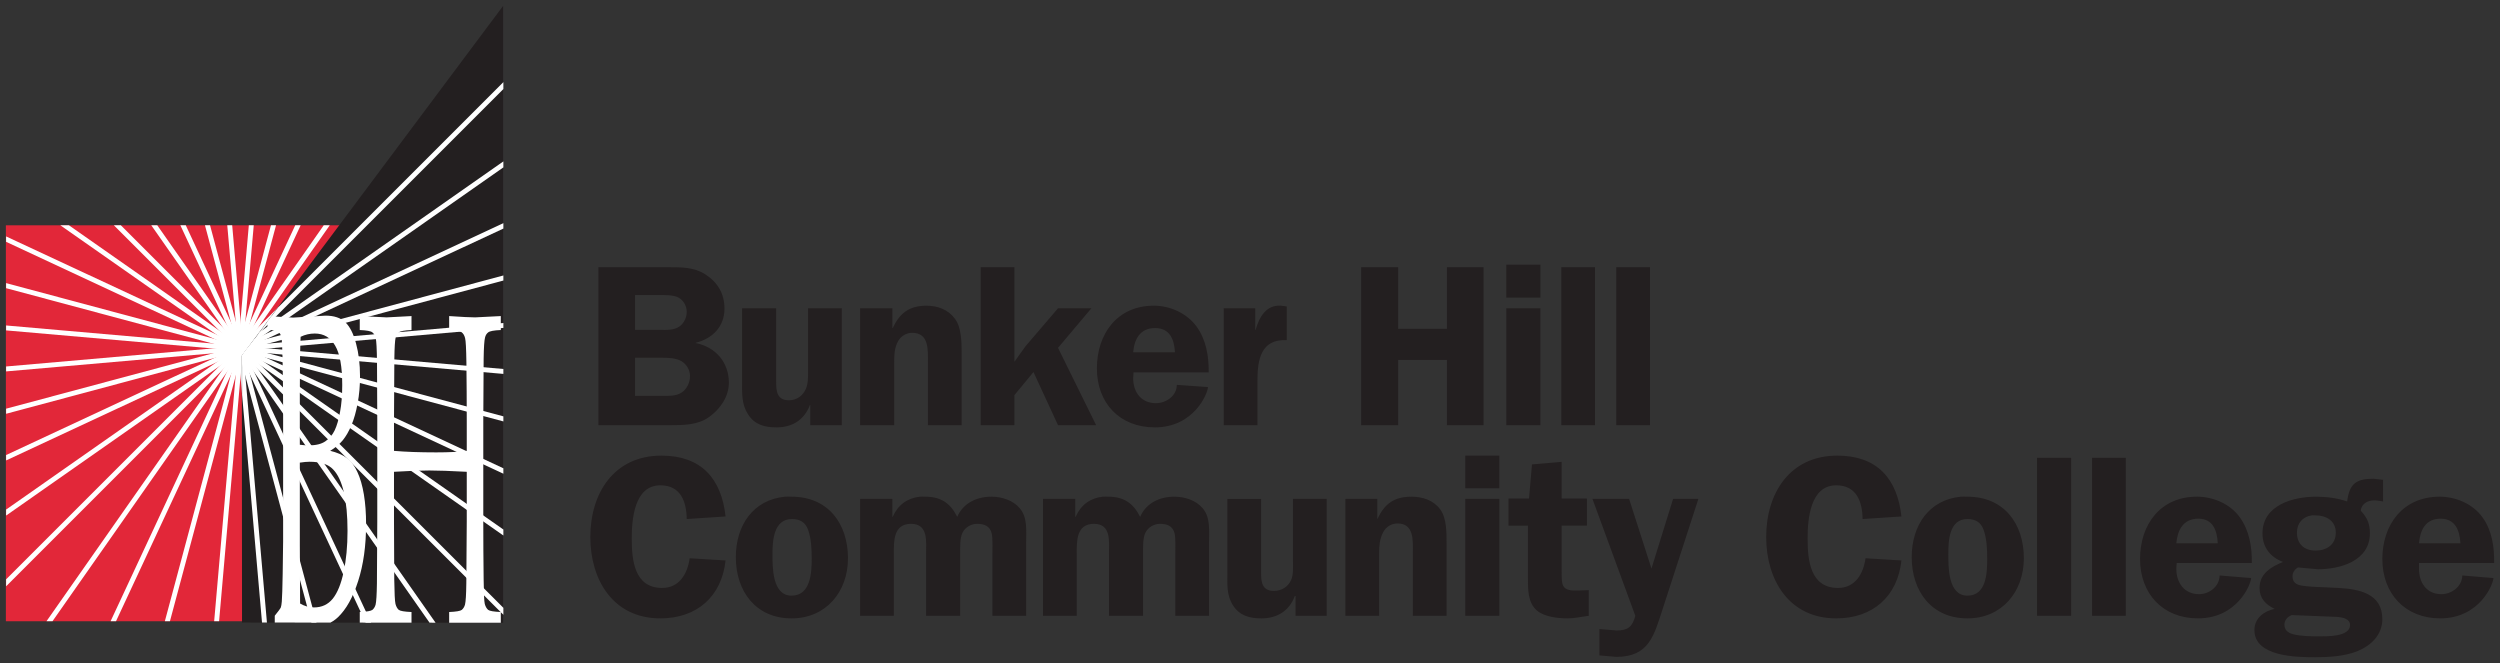 <?xml version="1.0" ?>
<svg xmlns="http://www.w3.org/2000/svg" xmlns:sodipodi="http://sodipodi.sourceforge.net/DTD/sodipodi-0.dtd" xmlns:inkscape="http://www.inkscape.org/namespaces/inkscape" viewBox="0 0 213.142 56.532" inkscape:version="0.91 r13725" sodipodi:docname="bunker hill college.svg">
	<rect x="0" y="0" width="213.142" height="56.532" fill="#333333" stroke="none"/>
	<defs id="defs6244">
		<clipPath id="clipPath3695">
			<path id="path3697" d="m 423.552,37.578 169.093,0 0,68.149 -169.093,0 0,-68.149 z" inkscape:connector-curvature="0"/>
		</clipPath>
		<clipPath id="clipPath3705">
			<path id="path3707" d="m 428.208,69.057 28.341,0 0,23.378 -28.341,0 0,-23.378 z" inkscape:connector-curvature="0"/>
		</clipPath>
		<clipPath id="clipPath3789">
			<path id="path3791" d="m 442.14,84.74 15.428,20.652 0,-36.427 -15.417,0.015" inkscape:connector-curvature="0"/>
		</clipPath>
	</defs>
	<sodipodi:namedview id="base" pagecolor="#ffffff" bordercolor="#666666" borderopacity="1.0" inkscape:pageopacity="0.0" inkscape:pageshadow="2" inkscape:zoom="4.2599185" inkscape:cx="105.91891" inkscape:cy="16.938044" inkscape:document-units="px" inkscape:current-layer="layer1" showgrid="false" units="px" fit-margin-top="0" fit-margin-left="0" fit-margin-right="0" fit-margin-bottom="0" inkscape:window-width="1280" inkscape:window-height="744" inkscape:window-x="-4" inkscape:window-y="-4" inkscape:window-maximized="1"/>
	<g inkscape:label="Layer 1" inkscape:groupmode="layer" id="layer1" transform="translate(1137.348,-687.054)">
		<g id="g6531" transform="translate(0.5,-0.5)">
			<path style="fill:#e22739;fill-opacity:1;fill-rule:nonzero;stroke:none" id="path3699" d="m -1137.347,740.52 40.923,0 0,-33.757 -40.923,0 0,33.757 z" inkscape:connector-curvature="0"/>
			<g id="g3701" transform="matrix(1.444,0,0,-1.444,-1755.66,840.235)">
				<g id="g3703" clip-path="url(#clipPath3705)">
					<g id="g3709" transform="translate(400.706,173.819)">
						<path style="fill:none;stroke:#ffffff;stroke-width:0.29;stroke-linecap:butt;stroke-linejoin:miter;stroke-miterlimit:3.864;stroke-dasharray:none;stroke-opacity:1" id="path3711" d="M 0,0 82.682,-177.314" inkscape:connector-curvature="0"/>
					</g>
					<g id="g3713" transform="translate(329.334,75.303)">
						<path style="fill:none;stroke:#ffffff;stroke-width:0.29;stroke-linecap:butt;stroke-linejoin:miter;stroke-miterlimit:3.864;stroke-dasharray:none;stroke-opacity:1" id="path3715" d="M 0,0 222.005,19.419" inkscape:connector-curvature="0"/>
					</g>
					<g id="g3717" transform="translate(328.273,138.218)">
						<path style="fill:none;stroke:#ffffff;stroke-width:0.29;stroke-linecap:butt;stroke-linejoin:miter;stroke-miterlimit:3.864;stroke-dasharray:none;stroke-opacity:1" id="path3719" d="M 0,0 220.873,-102.997" inkscape:connector-curvature="0"/>
					</g>
					<g id="g3721" transform="translate(338.729,157.508)">
						<path style="fill:none;stroke:#ffffff;stroke-width:0.29;stroke-linecap:butt;stroke-linejoin:miter;stroke-miterlimit:3.864;stroke-dasharray:none;stroke-opacity:1" id="path3723" d="M 0,0 203.896,-142.772" inkscape:connector-curvature="0"/>
					</g>
					<g id="g3725" transform="translate(385.94,165.293)">
						<path style="fill:none;stroke:#ffffff;stroke-width:0.29;stroke-linecap:butt;stroke-linejoin:miter;stroke-miterlimit:3.864;stroke-dasharray:none;stroke-opacity:1" id="path3727" d="M 0,0 137.141,-195.859" inkscape:connector-curvature="0"/>
					</g>
					<g id="g3729" transform="translate(344.249,39.561)">
						<path style="fill:none;stroke:#ffffff;stroke-width:0.29;stroke-linecap:butt;stroke-linejoin:miter;stroke-miterlimit:3.864;stroke-dasharray:none;stroke-opacity:1" id="path3731" d="M 0,0 200.991,93.718" inkscape:connector-curvature="0"/>
					</g>
					<g id="g3733" transform="translate(353.253,173.958)">
						<path style="fill:none;stroke:#ffffff;stroke-width:0.29;stroke-linecap:butt;stroke-linejoin:miter;stroke-miterlimit:3.864;stroke-dasharray:none;stroke-opacity:1" id="path3735" d="M 0,0 189.663,-189.666" inkscape:connector-curvature="0"/>
					</g>
					<g id="g3737" transform="translate(361.92,29.059)">
						<path style="fill:none;stroke:#ffffff;stroke-width:0.29;stroke-linecap:butt;stroke-linejoin:miter;stroke-miterlimit:3.864;stroke-dasharray:none;stroke-opacity:1" id="path3739" d="M 0,0 190.871,133.642" inkscape:connector-curvature="0"/>
					</g>
					<g id="g3741" transform="translate(372.88,15.998)">
						<path style="fill:none;stroke:#ffffff;stroke-width:0.29;stroke-linecap:butt;stroke-linejoin:miter;stroke-miterlimit:3.864;stroke-dasharray:none;stroke-opacity:1" id="path3743" d="M 0,0 171.78,171.771" inkscape:connector-curvature="0"/>
					</g>
					<g id="g3745" transform="translate(339.014,112.771)">
						<path style="fill:none;stroke:#ffffff;stroke-width:0.29;stroke-linecap:butt;stroke-linejoin:miter;stroke-miterlimit:3.864;stroke-dasharray:none;stroke-opacity:1" id="path3747" d="M 0,0 237.38,-63.609" inkscape:connector-curvature="0"/>
					</g>
					<g id="g3749" transform="translate(338.037,57.295)">
						<path style="fill:none;stroke:#ffffff;stroke-width:0.29;stroke-linecap:butt;stroke-linejoin:miter;stroke-miterlimit:3.864;stroke-dasharray:none;stroke-opacity:1" id="path3751" d="M 0,0 211.561,56.683" inkscape:connector-curvature="0"/>
					</g>
					<g id="g3753" transform="translate(334.371,94.584)">
						<path style="fill:none;stroke:#ffffff;stroke-width:0.29;stroke-linecap:butt;stroke-linejoin:miter;stroke-miterlimit:3.864;stroke-dasharray:none;stroke-opacity:1" id="path3755" d="M 0,0 226.986,-19.862" inkscape:connector-curvature="0"/>
					</g>
					<g id="g3757" transform="translate(400.707,-3.487)">
						<path style="fill:none;stroke:#ffffff;stroke-width:0.29;stroke-linecap:butt;stroke-linejoin:miter;stroke-miterlimit:3.864;stroke-dasharray:none;stroke-opacity:1" id="path3759" d="M 0,0 82.682,177.298" inkscape:connector-curvature="0"/>
					</g>
					<g id="g3761" transform="translate(416.728,-9.318)">
						<path style="fill:none;stroke:#ffffff;stroke-width:0.29;stroke-linecap:butt;stroke-linejoin:miter;stroke-miterlimit:3.864;stroke-dasharray:none;stroke-opacity:1" id="path3763" d="M 0,0 50.638,188.96" inkscape:connector-curvature="0"/>
					</g>
					<g id="g3765" transform="translate(433.519,-12.279)">
						<path style="fill:none;stroke:#ffffff;stroke-width:0.29;stroke-linecap:butt;stroke-linejoin:miter;stroke-miterlimit:3.864;stroke-dasharray:none;stroke-opacity:1" id="path3767" d="M 0,0 17.057,194.882" inkscape:connector-curvature="0"/>
					</g>
					<g id="g3769" transform="translate(416.729,179.652)">
						<path style="fill:none;stroke:#ffffff;stroke-width:0.29;stroke-linecap:butt;stroke-linejoin:miter;stroke-miterlimit:3.864;stroke-dasharray:none;stroke-opacity:1" id="path3771" d="M 0,0 50.637,-188.979" inkscape:connector-curvature="0"/>
					</g>
					<g id="g3773" transform="translate(450.569,-12.279)">
						<path style="fill:none;stroke:#ffffff;stroke-width:0.29;stroke-linecap:butt;stroke-linejoin:miter;stroke-miterlimit:3.864;stroke-dasharray:none;stroke-opacity:1" id="path3775" d="M 0,0 -17.043,194.882" inkscape:connector-curvature="0"/>
					</g>
					<g id="g3777" transform="translate(385.941,5.038)">
						<path style="fill:none;stroke:#ffffff;stroke-width:0.29;stroke-linecap:butt;stroke-linejoin:miter;stroke-miterlimit:3.864;stroke-dasharray:none;stroke-opacity:1" id="path3779" d="M 0,0 126.478,180.619" inkscape:connector-curvature="0"/>
					</g>
				</g>
			</g>
			<g id="g3781" transform="matrix(1.444,0,0,-1.444,-1117.23,717.874)">
				<path style="fill:#231f20;fill-opacity:1;fill-rule:nonzero;stroke:none" id="path3783" d="m 0,0 15.428,20.652 0,-36.427 -15.417,0.015" inkscape:connector-curvature="0"/>
			</g>
			<g id="g3785" transform="matrix(1.444,0,0,-1.444,-1755.66,840.235)">
				<g id="g3787" clip-path="url(#clipPath3789)">
					<g id="g3793" transform="translate(444.07,68.776)">
						<path style="fill:#ffffff;fill-opacity:1;fill-rule:evenodd;stroke:none" id="path3795" d="m 0,0 0,0.605 c 0.215,0.266 0.334,0.429 0.358,0.49 0.025,0.068 0.044,0.184 0.058,0.347 0.02,0.258 0.038,0.803 0.052,1.636 0.017,0.841 0.025,1.48 0.026,1.918 l 0,7.765 c 0,0.841 -0.011,1.828 -0.032,2.961 -0.014,0.712 -0.038,1.155 -0.072,1.326 -0.025,0.112 -0.061,0.193 -0.109,0.245 -0.115,0.12 -0.352,0.184 -0.712,0.193 l 0,0.811 C -0.317,18.28 -0.173,18.272 0,18.272 l 1.081,-0.065 1.911,0.116 c 0.506,0 0.895,-0.129 1.169,-0.386 C 4.434,17.679 4.647,17.258 4.8,16.675 4.956,16.1 5.034,15.456 5.034,14.744 5.034,14.177 4.987,13.645 4.893,13.147 4.803,12.649 4.68,12.215 4.524,11.846 4.372,11.486 4.201,11.19 4.01,10.958 3.823,10.734 3.577,10.529 3.273,10.34 3.678,10.245 4.005,10.104 4.254,9.915 4.504,9.735 4.711,9.46 4.878,9.091 5.047,8.73 5.175,8.288 5.262,7.764 5.349,7.241 5.392,6.657 5.392,6.013 5.392,4.743 5.236,3.622 4.924,2.653 4.616,1.691 4.218,0.979 3.73,0.515 3.366,0.171 2.935,0 2.436,0 L 0.93,0.103 C 0.767,0.103 0.457,0.068 0,0 Z M 1.48,10.7 C 1.678,10.675 1.851,10.662 2,10.662 c 0.429,0 0.76,0.081 0.992,0.244 0.235,0.163 0.417,0.378 0.546,0.644 0.127,0.266 0.233,0.627 0.316,1.082 0.087,0.454 0.13,0.987 0.13,1.596 0,1.073 -0.138,1.846 -0.415,2.318 -0.274,0.481 -0.675,0.721 -1.205,0.721 -0.295,0 -0.574,-0.064 -0.837,-0.193 C 1.496,16.362 1.48,15.259 1.48,13.765 l 0,-3.065 z M 1.496,1.326 c 0.26,-0.154 0.533,-0.231 0.821,-0.231 0.457,0 0.826,0.171 1.106,0.514 0.281,0.352 0.495,0.88 0.644,1.584 0.152,0.704 0.229,1.511 0.229,2.421 0,0.902 -0.071,1.657 -0.213,2.266 C 3.941,8.498 3.728,8.953 3.444,9.245 3.163,9.545 2.699,9.696 2.052,9.696 1.903,9.696 1.712,9.679 1.48,9.644 l 0,-4.88 c 0,-0.472 0.006,-1.618 0.016,-3.438" inkscape:connector-curvature="0"/>
					</g>
					<g id="g3797" transform="translate(449.089,86.249)">
						<path style="fill:#ffffff;fill-opacity:1;fill-rule:nonzero;stroke:none" id="path3799" d="M 0,0 0,0.824 1.59,0.747 3.055,0.824 3.055,0 C 2.642,-0.017 2.391,-0.064 2.301,-0.142 2.214,-0.211 2.154,-0.309 2.119,-0.438 2.078,-0.61 2.052,-1.026 2.042,-1.687 2.038,-1.859 2.031,-3.078 2.021,-5.344 l 0,-1.79 c 0.682,-0.06 1.513,-0.09 2.493,-0.09 0.751,0 1.352,0.03 1.803,0.09 l 0,1.79 c 0,1.168 -0.008,2.309 -0.021,3.425 C 6.285,-1.104 6.259,-0.622 6.218,-0.477 6.18,-0.322 6.115,-0.211 6.026,-0.142 5.939,-0.064 5.69,-0.017 5.278,0 l 0,0.824 C 6.022,0.773 6.533,0.747 6.81,0.747 c 0.104,0 0.609,0.026 1.517,0.077 L 8.327,0 C 7.918,-0.017 7.669,-0.064 7.579,-0.142 7.489,-0.211 7.428,-0.309 7.397,-0.438 7.352,-0.61 7.324,-1.026 7.314,-1.687 7.31,-1.859 7.303,-3.078 7.293,-5.344 l 0,-5.962 c 0,-1.167 0.007,-2.305 0.021,-3.412 0.007,-0.816 0.029,-1.3 0.067,-1.455 0.042,-0.154 0.108,-0.27 0.198,-0.348 0.09,-0.068 0.339,-0.111 0.748,-0.128 l 0,-0.824 c -0.669,0.068 -1.216,0.102 -1.642,0.103 -0.454,0 -0.923,-0.035 -1.407,-0.103 l 0,0.824 c 0.412,0.017 0.661,0.06 0.748,0.128 0.089,0.078 0.152,0.181 0.187,0.309 0.044,0.172 0.07,0.588 0.078,1.25 0.003,0.18 0.012,1.399 0.026,3.656 l 0,2.936 c -0.97,0.052 -1.706,0.078 -2.208,0.078 -0.547,0 -1.243,-0.026 -2.088,-0.078 l 0,-2.936 c 0,-1.167 0.005,-2.305 0.015,-3.412 0.011,-0.816 0.035,-1.3 0.073,-1.455 0.041,-0.154 0.105,-0.27 0.192,-0.348 0.09,-0.068 0.341,-0.111 0.754,-0.128 l 0,-0.824 c -0.468,0.077 -0.95,0.116 -1.445,0.116 -0.54,0 -1.077,-0.039 -1.61,-0.116 l 0,0.824 c 0.409,0.017 0.658,0.06 0.748,0.128 0.09,0.078 0.152,0.181 0.187,0.309 0.042,0.172 0.068,0.588 0.078,1.25 0.003,0.18 0.01,1.399 0.021,3.656 l 0,5.962 c 0,1.168 -0.005,2.309 -0.016,3.425 C 1.008,-1.104 0.982,-0.622 0.94,-0.477 0.902,-0.322 0.838,-0.211 0.748,-0.142 0.661,-0.064 0.412,-0.017 0,0" inkscape:connector-curvature="0"/>
					</g>
					<g id="g3801" transform="translate(400.706,173.819)">
						<path style="fill:none;stroke:#ffffff;stroke-width:0.29;stroke-linecap:butt;stroke-linejoin:miter;stroke-miterlimit:3.864;stroke-dasharray:none;stroke-opacity:1" id="path3803" d="M 0,0 82.682,-177.314" inkscape:connector-curvature="0"/>
					</g>
					<g id="g3805" transform="translate(329.334,75.303)">
						<path style="fill:none;stroke:#ffffff;stroke-width:0.29;stroke-linecap:butt;stroke-linejoin:miter;stroke-miterlimit:3.864;stroke-dasharray:none;stroke-opacity:1" id="path3807" d="M 0,0 222.005,19.419" inkscape:connector-curvature="0"/>
					</g>
					<g id="g3809" transform="translate(328.273,138.218)">
						<path style="fill:none;stroke:#ffffff;stroke-width:0.29;stroke-linecap:butt;stroke-linejoin:miter;stroke-miterlimit:3.864;stroke-dasharray:none;stroke-opacity:1" id="path3811" d="M 0,0 220.873,-102.997" inkscape:connector-curvature="0"/>
					</g>
					<g id="g3813" transform="translate(338.729,157.508)">
						<path style="fill:none;stroke:#ffffff;stroke-width:0.29;stroke-linecap:butt;stroke-linejoin:miter;stroke-miterlimit:3.864;stroke-dasharray:none;stroke-opacity:1" id="path3815" d="M 0,0 203.896,-142.772" inkscape:connector-curvature="0"/>
					</g>
					<g id="g3817" transform="translate(385.94,165.293)">
						<path style="fill:none;stroke:#ffffff;stroke-width:0.29;stroke-linecap:butt;stroke-linejoin:miter;stroke-miterlimit:3.864;stroke-dasharray:none;stroke-opacity:1" id="path3819" d="M 0,0 137.141,-195.859" inkscape:connector-curvature="0"/>
					</g>
					<g id="g3821" transform="translate(344.249,39.561)">
						<path style="fill:none;stroke:#ffffff;stroke-width:0.29;stroke-linecap:butt;stroke-linejoin:miter;stroke-miterlimit:3.864;stroke-dasharray:none;stroke-opacity:1" id="path3823" d="M 0,0 200.991,93.718" inkscape:connector-curvature="0"/>
					</g>
					<g id="g3825" transform="translate(353.253,173.958)">
						<path style="fill:none;stroke:#ffffff;stroke-width:0.29;stroke-linecap:butt;stroke-linejoin:miter;stroke-miterlimit:3.864;stroke-dasharray:none;stroke-opacity:1" id="path3827" d="M 0,0 189.663,-189.666" inkscape:connector-curvature="0"/>
					</g>
					<g id="g3829" transform="translate(361.92,29.059)">
						<path style="fill:none;stroke:#ffffff;stroke-width:0.29;stroke-linecap:butt;stroke-linejoin:miter;stroke-miterlimit:3.864;stroke-dasharray:none;stroke-opacity:1" id="path3831" d="M 0,0 190.871,133.642" inkscape:connector-curvature="0"/>
					</g>
					<g id="g3833" transform="translate(372.88,15.998)">
						<path style="fill:none;stroke:#ffffff;stroke-width:0.29;stroke-linecap:butt;stroke-linejoin:miter;stroke-miterlimit:3.864;stroke-dasharray:none;stroke-opacity:1" id="path3835" d="M 0,0 171.78,171.771" inkscape:connector-curvature="0"/>
					</g>
					<g id="g3837" transform="translate(339.014,112.771)">
						<path style="fill:none;stroke:#ffffff;stroke-width:0.29;stroke-linecap:butt;stroke-linejoin:miter;stroke-miterlimit:3.864;stroke-dasharray:none;stroke-opacity:1" id="path3839" d="M 0,0 237.38,-63.609" inkscape:connector-curvature="0"/>
					</g>
					<g id="g3841" transform="translate(338.037,57.295)">
						<path style="fill:none;stroke:#ffffff;stroke-width:0.29;stroke-linecap:butt;stroke-linejoin:miter;stroke-miterlimit:3.864;stroke-dasharray:none;stroke-opacity:1" id="path3843" d="M 0,0 211.561,56.683" inkscape:connector-curvature="0"/>
					</g>
					<g id="g3845" transform="translate(334.371,94.584)">
						<path style="fill:none;stroke:#ffffff;stroke-width:0.29;stroke-linecap:butt;stroke-linejoin:miter;stroke-miterlimit:3.864;stroke-dasharray:none;stroke-opacity:1" id="path3847" d="M 0,0 226.986,-19.862" inkscape:connector-curvature="0"/>
					</g>
					<g id="g3849" transform="translate(400.707,-3.487)">
						<path style="fill:none;stroke:#ffffff;stroke-width:0.29;stroke-linecap:butt;stroke-linejoin:miter;stroke-miterlimit:3.864;stroke-dasharray:none;stroke-opacity:1" id="path3851" d="M 0,0 82.682,177.298" inkscape:connector-curvature="0"/>
					</g>
					<g id="g3853" transform="translate(416.728,-9.318)">
						<path style="fill:none;stroke:#ffffff;stroke-width:0.29;stroke-linecap:butt;stroke-linejoin:miter;stroke-miterlimit:3.864;stroke-dasharray:none;stroke-opacity:1" id="path3855" d="M 0,0 50.638,188.96" inkscape:connector-curvature="0"/>
					</g>
					<g id="g3857" transform="translate(433.519,-12.279)">
						<path style="fill:none;stroke:#ffffff;stroke-width:0.29;stroke-linecap:butt;stroke-linejoin:miter;stroke-miterlimit:3.864;stroke-dasharray:none;stroke-opacity:1" id="path3859" d="M 0,0 17.057,194.882" inkscape:connector-curvature="0"/>
					</g>
					<g id="g3861" transform="translate(416.729,179.652)">
						<path style="fill:none;stroke:#ffffff;stroke-width:0.29;stroke-linecap:butt;stroke-linejoin:miter;stroke-miterlimit:3.864;stroke-dasharray:none;stroke-opacity:1" id="path3863" d="M 0,0 50.637,-188.979" inkscape:connector-curvature="0"/>
					</g>
					<g id="g3865" transform="translate(450.569,-12.279)">
						<path style="fill:none;stroke:#ffffff;stroke-width:0.29;stroke-linecap:butt;stroke-linejoin:miter;stroke-miterlimit:3.864;stroke-dasharray:none;stroke-opacity:1" id="path3867" d="M 0,0 -17.043,194.882" inkscape:connector-curvature="0"/>
					</g>
					<g id="g3869" transform="translate(385.941,5.038)">
						<path style="fill:none;stroke:#ffffff;stroke-width:0.29;stroke-linecap:butt;stroke-linejoin:miter;stroke-miterlimit:3.864;stroke-dasharray:none;stroke-opacity:1" id="path3871" d="M 0,0 126.478,180.619" inkscape:connector-curvature="0"/>
					</g>
				</g>
			</g>
			<path style="fill:#231f20;fill-opacity:1;fill-rule:nonzero;stroke:none" id="path3875" d="m -1009.426,710.117 0,2.812 2.906,0 0,-2.812 -2.906,0 z m -77.406,0.219 0,13.469 6.031,0 c 1.159,0 2.456,0.008 3.438,-0.719 0.943,-0.689 1.656,-1.728 1.656,-2.906 0,-1.749 -1.142,-3.04 -2.812,-3.375 l 0,-0.031 c 1.415,-0.354 2.438,-1.373 2.438,-2.906 0,-1.276 -0.575,-2.249 -1.656,-2.938 -0.923,-0.589 -2.001,-0.594 -3.062,-0.594 l -6.031,0 z m 32.594,0 0,13.469 2.875,0 0,-2.562 1.625,-1.969 2.094,4.531 3.25,0 -3.25,-6.594 2.844,-3.375 -2.844,0 -2.781,3.25 -0.938,1.312 0,-8.062 -2.875,0 z m 32.438,0 0,13.469 3.156,0 0,-5.562 4.156,0 0,5.562 3.125,0 0,-13.469 -3.125,0 0,5.25 -4.156,0 0,-5.25 -3.156,0 z m 17.062,0 0,13.469 2.875,0 0,-13.469 -2.875,0 z m 4.688,0 0,13.469 2.875,0 0,-13.469 -2.875,0 z m -83.656,2.375 1.906,0 c 0.53,0 1.361,-0.037 1.812,0.219 0.432,0.256 0.688,0.726 0.688,1.219 0,0.452 -0.221,0.944 -0.594,1.219 -0.472,0.354 -1.106,0.312 -1.656,0.312 l -2.156,0 0,-2.969 z m 24.844,0.906 c -1.454,0 -2.286,0.63 -2.875,1.906 l -0.031,0 0,-1.688 -2.75,0 0,9.969 2.906,0 0,-5.375 c 0,-0.628 0.016,-1.181 0.312,-1.75 0.235,-0.452 0.708,-0.75 1.219,-0.75 1.454,0 1.344,1.479 1.344,2.5 l 0,5.375 2.875,0 0,-6.156 c 0,-0.902 -0.012,-2.16 -0.562,-2.906 -0.589,-0.806 -1.495,-1.125 -2.438,-1.125 z m 19.375,0 c -3.104,0 -4.844,2.397 -4.844,5.344 0,2.967 1.952,5.031 4.938,5.031 3.379,0 4.531,-2.947 4.531,-3.438 l -2.656,-0.188 c 0,0.923 -0.897,1.562 -1.781,1.562 -1.258,0 -1.938,-0.945 -1.938,-2.125 l 0.031,-0.5 6.406,0 c 0.019,-1.356 -0.205,-2.767 -1.031,-3.906 -0.825,-1.139 -2.261,-1.781 -3.656,-1.781 z m 10.844,0 c -1.256,-0.098 -1.862,1.001 -2.156,2.062 l -0.031,0 0,-1.844 -2.688,0 0,9.969 2.875,0 0,-3.812 c 0,-1.767 0.299,-3.554 2.5,-3.438 l 0,-2.875 -0.5,-0.062 z m -45.938,0.219 0,6.281 c 0,0.963 -0.05,1.887 0.5,2.75 0.57,0.904 1.435,1.125 2.438,1.125 1.356,0 2.373,-0.649 2.844,-1.906 l 0.031,0 0,1.719 2.688,0 0,-9.969 -2.875,0 0,5.344 c 0,0.511 0.01,1.079 -0.188,1.531 -0.256,0.589 -0.789,0.969 -1.438,0.969 -1.021,0 -1.094,-0.757 -1.094,-1.562 l 0,-6.281 -2.906,0 z m 65.156,0 0,9.969 2.906,0 0,-9.969 -2.906,0 z m -29.938,1.688 c 1.258,0 1.628,0.982 1.688,2.062 l -3.562,0 c 0.098,-1.139 0.599,-2.062 1.875,-2.062 z m -44.344,2.531 2.344,0 c 0.51,0 1.142,0.026 1.594,0.281 0.452,0.256 0.75,0.77 0.75,1.281 0,0.55 -0.267,1.112 -0.719,1.406 -0.492,0.334 -1.211,0.281 -1.781,0.281 l -2.188,0 0,-3.25 z m 2.25,8.344 c -4.047,0 -6.062,3.205 -6.062,6.938 0,3.675 1.962,6.938 5.969,6.938 3.104,0 5.229,-1.853 5.562,-4.938 l -3.062,-0.188 c -0.176,1.297 -0.87,2.531 -2.344,2.531 -2.377,0 -2.594,-2.372 -2.594,-4.219 0,-1.632 0.218,-4.531 2.438,-4.531 1.73,0 2.231,1.382 2.25,2.875 l 3.312,-0.219 c -0.354,-3.242 -2.088,-5.188 -5.469,-5.188 z m 68.531,0 0,2.781 2.906,0 0,-2.781 -2.906,0 z m 31.719,0 c -4.046,0 -6.062,3.205 -6.062,6.938 0,3.675 1.962,6.938 5.969,6.938 3.104,0 5.229,-1.853 5.562,-4.938 l -3.062,-0.188 c -0.176,1.297 -0.869,2.531 -2.344,2.531 -2.377,0 -2.594,-2.372 -2.594,-4.219 0,-1.632 0.218,-4.531 2.438,-4.531 1.73,0 2.231,1.382 2.25,2.875 l 3.312,-0.219 c -0.354,-3.242 -2.088,-5.188 -5.469,-5.188 z m 17.031,0.188 0,13.469 2.906,0 0,-13.469 -2.906,0 z m 4.688,0 0,13.469 2.875,0 0,-13.469 -2.875,0 z m -45.219,0.344 -2.531,0.219 -0.25,2.906 -1.75,0 0,2.312 1.656,0 0,4.406 c 0,0.982 -0.025,2.175 0.781,2.844 0.648,0.53 1.769,0.656 2.594,0.656 0.531,0 1.044,-0.108 1.594,-0.188 l 0.219,-0.031 0,-2.188 -0.906,0.031 c -1.395,0.059 -1.406,-0.404 -1.406,-1.562 l 0,-3.969 2.156,0 0,-2.312 -2.156,0 0,-3.125 z m 69.219,1.438 c -1.493,0 -2.054,0.426 -2.25,1.938 -0.865,-0.295 -1.752,-0.406 -2.656,-0.406 -1.945,0 -4.562,0.709 -4.562,3.125 0,1.198 0.668,2.025 1.75,2.438 -1.002,0.412 -2,0.981 -2,2.219 0,0.884 0.516,1.409 1.281,1.781 -0.904,0.196 -1.719,0.79 -1.719,1.812 0,2.26 3.565,2.312 5.156,2.312 1.178,0 2.576,-0.079 3.656,-0.531 1.139,-0.471 2.094,-1.383 2.094,-2.719 0,-2.182 -1.97,-2.558 -3.719,-2.656 l -1.25,-0.062 c -0.57,-0.02 -1.615,-0.05 -2.125,-0.188 -0.374,-0.118 -0.562,-0.337 -0.562,-0.75 0,-0.334 0.194,-0.594 0.469,-0.75 l 1.688,0.156 c 1.905,0 4.438,-0.705 4.438,-3.062 0,-0.845 -0.231,-1.328 -0.781,-1.938 0.079,-0.609 0.606,-0.875 1.156,-0.875 0.256,0 0.494,0.055 0.75,0.094 l 0,-1.844 -0.812,-0.094 z m -135.438,1.531 c -2.695,0.259 -4.188,2.431 -4.188,5.156 0,2.889 1.686,5.219 4.75,5.219 2.947,0 4.812,-2.276 4.812,-5.125 0,-2.947 -1.689,-5.25 -4.812,-5.25 -0.19,0 -0.383,-0.017 -0.562,0 z m 11.5,0 c -1.06,0.121 -1.865,0.688 -2.312,1.719 l -0.031,0 0,-1.531 -2.75,0 0,9.969 2.875,0 0,-5.281 c 0,-1.081 -0.044,-2.562 1.469,-2.562 1.493,0 1.281,1.521 1.281,2.562 l 0,5.281 2.906,0 0,-5.281 c 0,-0.531 -0.029,-1.311 0.188,-1.781 0.217,-0.472 0.739,-0.781 1.25,-0.781 0.609,0 1.093,0.183 1.25,0.812 0.098,0.372 0.062,1.357 0.062,1.75 l 0,5.281 2.875,0 0,-6.219 c 0,-1.002 0.136,-2.151 -0.531,-2.938 -0.589,-0.708 -1.554,-1 -2.438,-1 -1.239,0 -2.395,0.541 -2.906,1.719 -0.589,-1.178 -1.403,-1.719 -2.719,-1.719 -0.162,0 -0.317,-0.017 -0.469,0 z m 15.594,0 c -1.06,0.121 -1.865,0.688 -2.312,1.719 l -0.031,0 0,-1.531 -2.75,0 0,9.969 2.875,0 0,-5.281 c 0,-1.081 -0.044,-2.562 1.469,-2.562 1.493,0 1.281,1.521 1.281,2.562 l 0,5.281 2.906,0 0,-5.281 c 0,-0.531 -0.028,-1.311 0.188,-1.781 0.217,-0.472 0.739,-0.781 1.25,-0.781 0.609,0 1.093,0.183 1.25,0.812 0.098,0.372 0.062,1.357 0.062,1.75 l 0,5.281 2.875,0 0,-6.219 c 0,-1.002 0.136,-2.151 -0.531,-2.938 -0.589,-0.708 -1.554,-1 -2.438,-1 -1.239,0 -2.395,0.541 -2.906,1.719 -0.589,-1.178 -1.403,-1.719 -2.719,-1.719 -0.162,0 -0.317,-0.017 -0.469,0 z m 26.313,0 c -1.454,0 -2.287,0.599 -2.875,1.875 l -0.031,0 0,-1.688 -2.719,0 0,9.969 2.875,0 0,-5.344 c 0,-0.628 0.049,-1.212 0.344,-1.781 0.237,-0.452 0.708,-0.75 1.219,-0.75 1.454,0 1.312,1.51 1.312,2.531 l 0,5.344 2.875,0 0,-6.156 c 0,-0.902 0.019,-2.16 -0.531,-2.906 -0.591,-0.806 -1.526,-1.094 -2.469,-1.094 z m 46.844,0 c -2.695,0.259 -4.188,2.431 -4.188,5.156 0,2.889 1.684,5.219 4.75,5.219 2.947,0 4.812,-2.276 4.812,-5.125 0,-2.947 -1.689,-5.25 -4.812,-5.25 -0.19,0 -0.383,-0.017 -0.562,0 z m 20.125,0 c -3.104,0 -4.844,2.365 -4.844,5.312 0,2.967 1.951,5.062 4.938,5.062 3.379,0 4.531,-2.947 4.531,-3.438 l -2.688,-0.219 c 0,0.923 -0.866,1.594 -1.75,1.594 -1.258,0 -1.938,-0.978 -1.938,-2.156 l 0.031,-0.5 6.406,0 c 0.02,-1.356 -0.205,-2.767 -1.031,-3.906 -0.825,-1.139 -2.261,-1.75 -3.656,-1.75 z m 20.688,0 c -3.104,0 -4.875,2.365 -4.875,5.312 0,2.967 1.951,5.062 4.938,5.062 3.379,0 4.531,-2.947 4.531,-3.438 l -2.656,-0.219 c 0,0.923 -0.896,1.594 -1.781,1.594 -1.258,0 -1.906,-0.978 -1.906,-2.156 l 0,-0.5 6.406,0 c 0.02,-1.356 -0.174,-2.767 -1,-3.906 -0.825,-1.139 -2.261,-1.75 -3.656,-1.75 z m -103.344,0.188 0,6.281 c 0,0.963 -0.081,1.918 0.469,2.781 0.57,0.904 1.437,1.125 2.438,1.125 1.357,0 2.373,-0.649 2.844,-1.906 l 0.062,0 0,1.688 2.656,0 0,-9.969 -2.875,0 0,5.375 c 0,0.511 0.04,1.079 -0.156,1.531 -0.256,0.589 -0.82,0.938 -1.469,0.938 -1.021,0 -1.094,-0.757 -1.094,-1.562 l 0,-6.281 -2.875,0 z m 20.281,0 0,9.969 2.906,0 0,-9.969 -2.906,0 z m 10.844,0 3.656,9.969 c -0.256,0.943 -0.631,1.25 -1.594,1.25 l -1.469,-0.125 0,2.25 1.438,0.125 c 2.829,0 3.222,-1.865 3.969,-4.125 l 3.031,-9.344 -2.156,0 -1.844,5.938 -1.906,-5.938 -3.125,0 z m 61.312,1.406 c 0.107,-0.017 0.228,0 0.344,0 0.904,0 1.719,0.467 1.719,1.469 0,1.021 -0.776,1.531 -1.719,1.531 -0.963,0 -1.594,-0.549 -1.594,-1.531 0,-0.825 0.504,-1.351 1.25,-1.469 z m -9.656,0.281 c 1.258,0 1.597,1.014 1.656,2.094 l -3.531,0 c 0.098,-1.139 0.599,-2.094 1.875,-2.094 z m 20.656,0 c 1.258,0 1.628,1.014 1.688,2.094 l -3.531,0 c 0.098,-1.139 0.567,-2.094 1.844,-2.094 z m -140.563,0.031 c 0.667,0 1.14,0.259 1.375,0.906 0.276,0.747 0.312,1.683 0.312,2.469 0,1.198 -0.089,3.156 -1.719,3.156 -1.65,0 -1.625,-2.423 -1.625,-3.562 0,-1.139 0.104,-2.969 1.656,-2.969 z m 100.219,0 c 0.667,0 1.14,0.259 1.375,0.906 0.276,0.747 0.312,1.683 0.312,2.469 0,1.198 -0.057,3.156 -1.688,3.156 -1.65,0 -1.625,-2.423 -1.625,-3.562 0,-1.139 0.073,-2.969 1.625,-2.969 z m 27.656,8.188 1.562,0.062 2.344,0.094 c 0.413,0.039 1.062,0.158 1.062,0.688 0,1.022 -1.98,0.969 -2.688,0.969 -0.628,0 -1.559,-0.011 -2.188,-0.188 -0.413,-0.118 -0.719,-0.34 -0.719,-0.812 0,-0.393 0.271,-0.675 0.625,-0.812 z" inkscape:connector-curvature="0"/>
		</g>
	</g>
</svg>